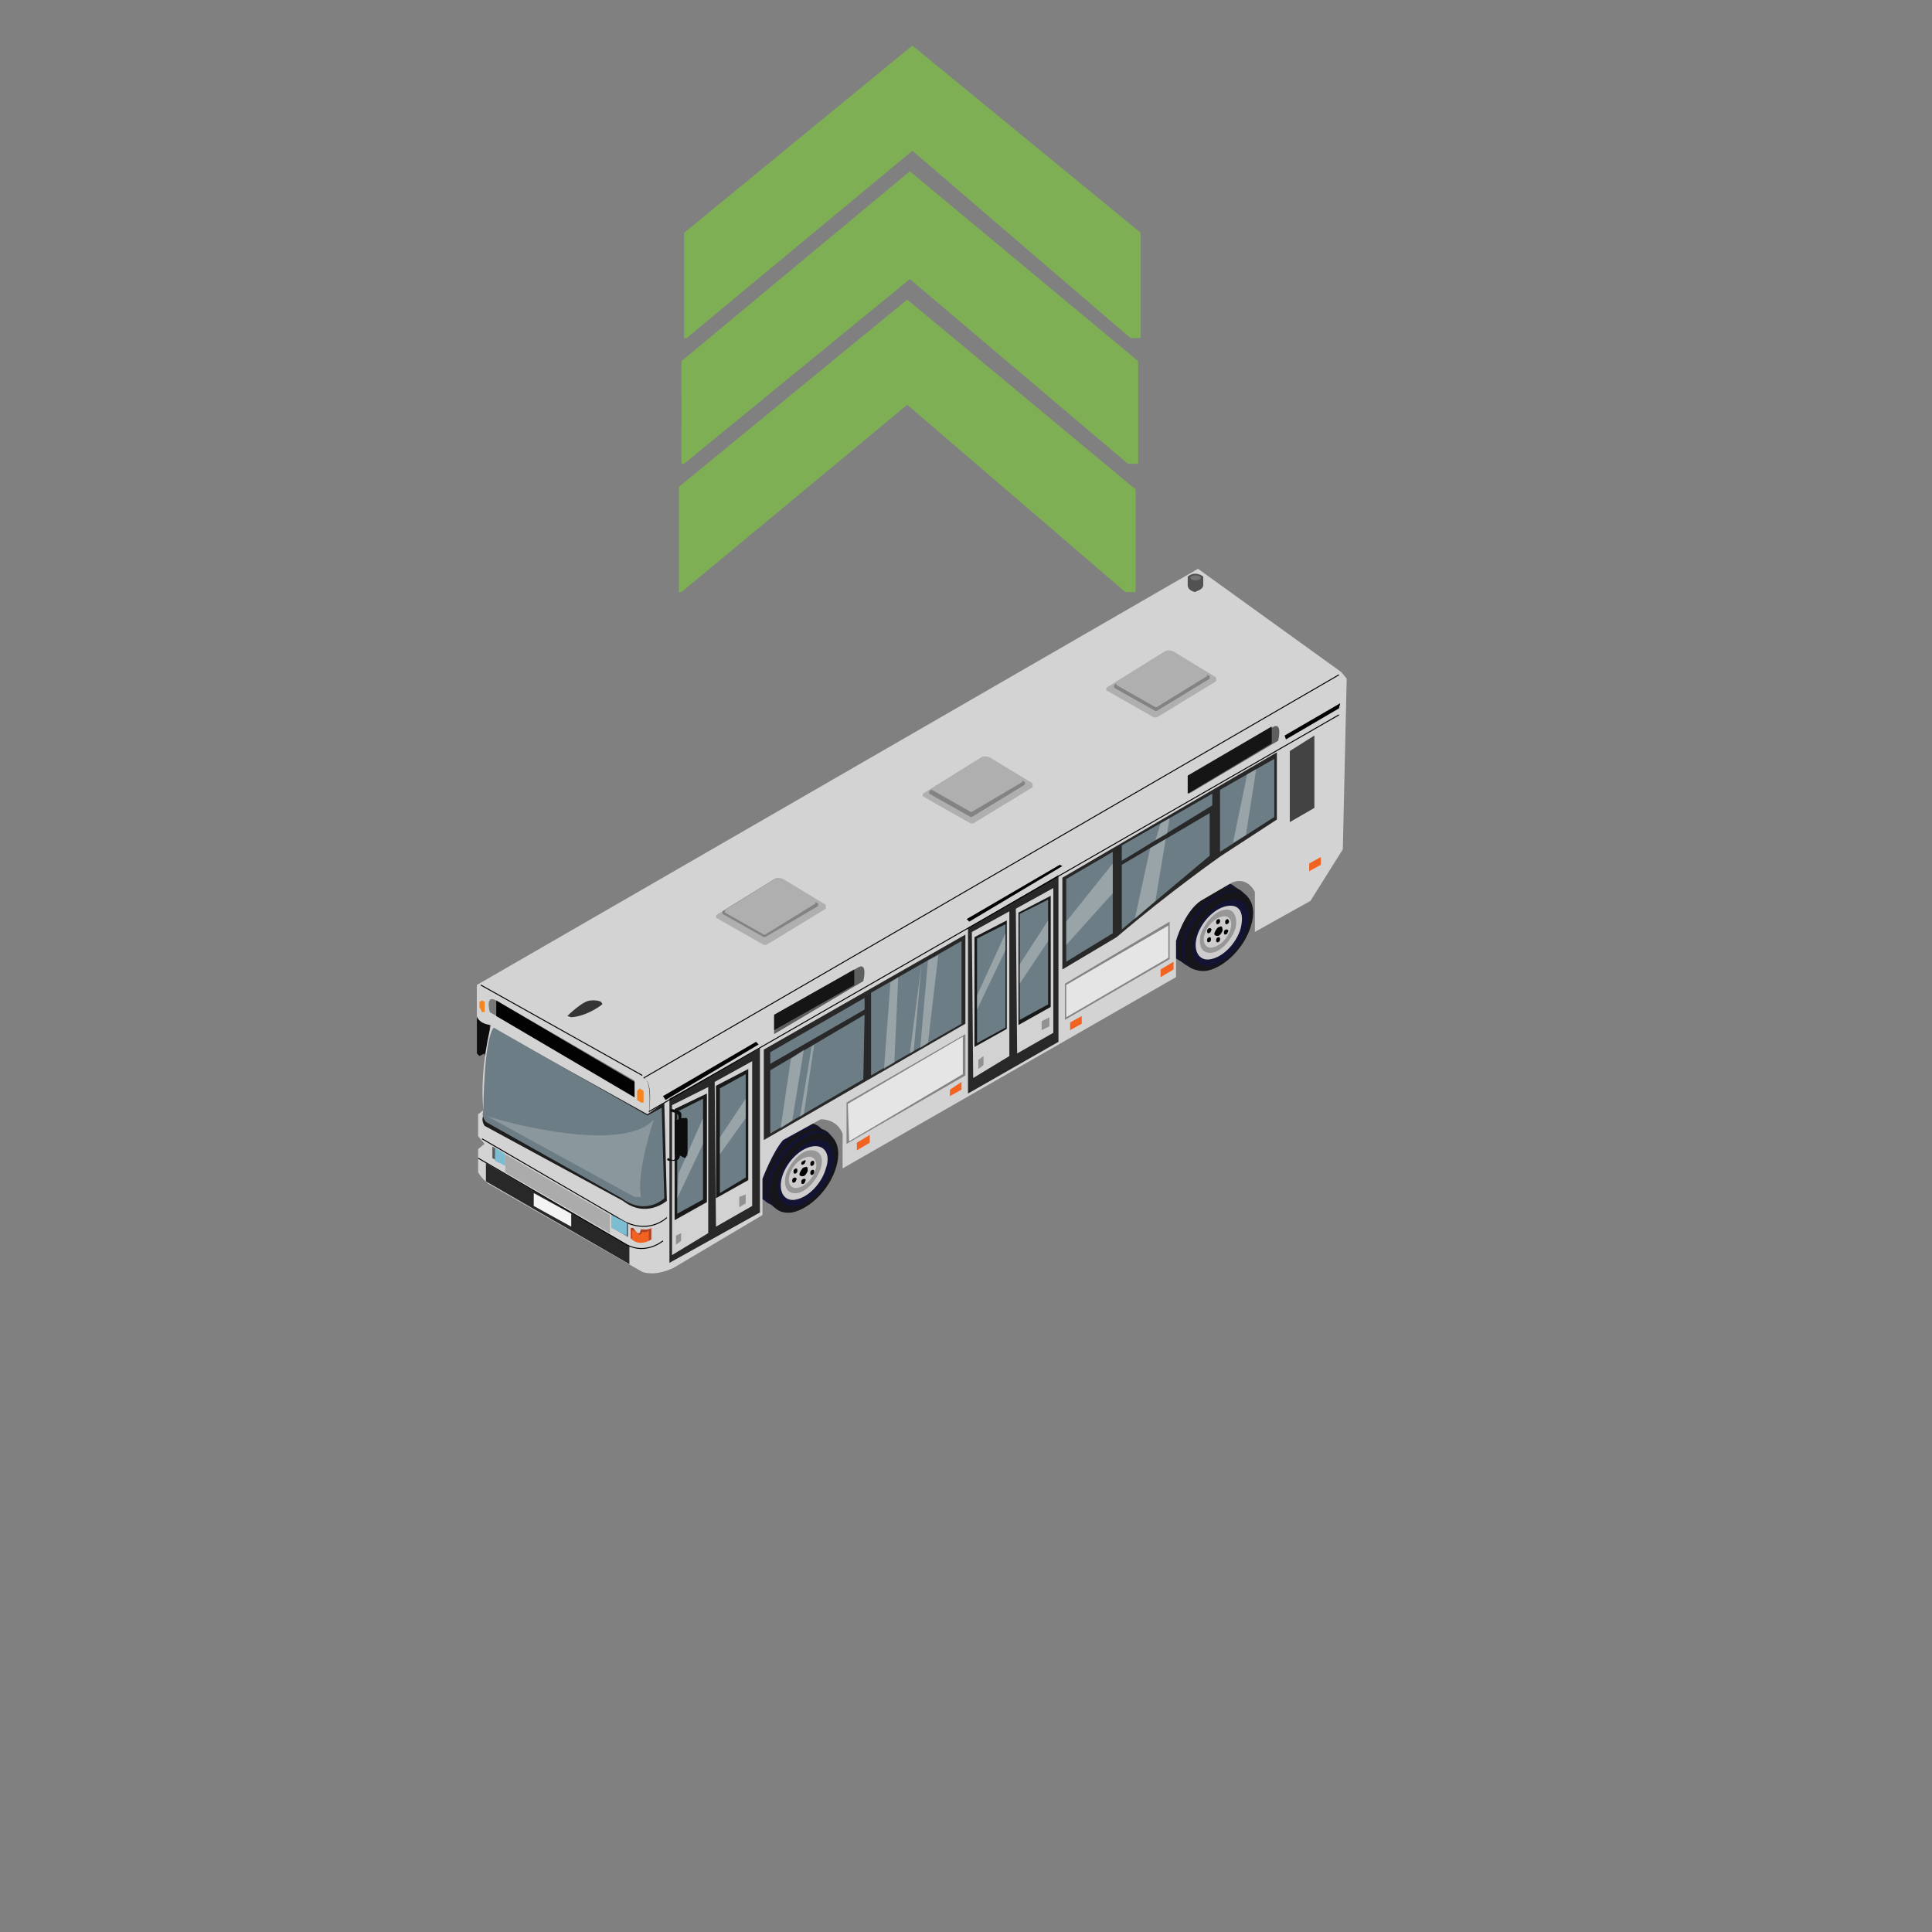 <?xml version="1.0" encoding="utf-8"?>
<!-- Generator: Adobe Illustrator 16.0.0, SVG Export Plug-In . SVG Version: 6.00 Build 0)  -->
<!DOCTYPE svg PUBLIC "-//W3C//DTD SVG 1.1//EN" "http://www.w3.org/Graphics/SVG/1.1/DTD/svg11.dtd">
<svg version="1.1" id="Layer_1" xmlns="http://www.w3.org/2000/svg" xmlns:xlink="http://www.w3.org/1999/xlink" x="0px" y="0px"
	 width="200px" height="200px" viewBox="0 0 200 200" enable-background="new 0 0 200 200" xml:space="preserve">
<rect x="0" y="0" width="200" height="200" fill="#808080" stroke="none"/>
<g id="Direction">
	<g transform="rotate({{angle}} 50 50)">
		<polygon id="arrow" opacity="0.7" fill="#80C342" enable-background="new    " points="117.56,61.291 116.494,61.292 
			93.917,41.902 70.546,61.292 70.28,61.291 70.28,50.4 93.917,31.012 117.56,50.668 		">
		
		</polygon>
		<polygon id="arrow2" opacity="0.7" fill="#80C342" enable-background="new    " points="117.823,48.01 116.763,48.01 
			94.187,28.889 70.812,48.009 70.547,48.01 70.546,37.388 94.187,17.732 117.823,37.386 		">
		
		</polygon>
		<polygon id="arrow3" opacity="0.7" fill="#80C342" enable-background="new    " points="118.091,34.997 117.026,34.996 
			94.45,15.607 71.077,34.997 70.812,34.997 70.812,24.106 94.45,4.716 118.091,24.105 		">
		
		</polygon>
	</g>
</g>
<g id="Tire_Mid">
	<path fill="#16151A" d="M84.419,119.088c-0.669,2.275-2.809,4.418-4.681,4.684c-1.873,0.4-2.944-1.205-2.142-3.479
		c0.803-2.281,2.811-4.42,4.683-4.684C84.019,115.344,85.088,116.949,84.419,119.088z"/>
	<path fill="#131433" d="M84.686,119.494c-0.669,2.271-2.809,4.414-4.683,4.678c-1.873,0.402-2.809-1.203-2.14-3.479
		c0.668-2.275,2.809-4.418,4.681-4.684C84.419,115.613,85.355,117.215,84.686,119.494z"/>
	<path fill="#16151A" d="M85.355,119.758c-0.669,2.275-2.809,4.414-4.681,4.684c-1.874,0.4-2.944-1.203-2.141-3.479
		c0.669-2.275,2.81-4.418,4.683-4.688C84.955,116.01,86.024,117.486,85.355,119.758z"/>
	<path fill="#131433" d="M85.624,120.023c-0.669,2.275-2.81,4.418-4.683,4.688c-1.872,0.4-2.811-1.205-2.141-3.484
		c0.669-2.275,2.81-4.41,4.681-4.678C85.355,116.279,86.293,117.885,85.624,120.023z"/>
	<path fill="#16151A" d="M86.16,120.293c-0.669,2.273-2.81,4.418-4.683,4.682c-1.874,0.402-2.943-1.203-2.141-3.479
		c0.667-2.275,2.808-4.414,4.681-4.68C85.891,116.549,86.83,118.018,86.16,120.293z"/>
	<path fill="#131433" d="M86.427,120.561c-0.667,2.275-2.81,4.414-4.681,4.684c-1.874,0.4-2.81-1.203-2.141-3.479
		c0.669-2.271,2.811-4.42,4.683-4.684C86.16,116.816,87.097,118.418,86.427,120.561z"/>
	<path fill="#16151A" d="M86.56,120.826c-0.669,2.275-2.676,4.285-4.549,4.688c-1.872,0.268-2.808-1.205-2.139-3.48
		c0.669-2.277,2.677-4.281,4.547-4.688C86.293,116.949,87.23,118.551,86.56,120.826z"/>
	<path fill="#131433" d="M86.16,120.963c-0.536,1.873-2.274,3.611-3.746,3.879c-1.473,0.27-2.275-1.07-1.74-2.945
		c0.534-1.873,2.273-3.607,3.745-3.879C85.891,117.885,86.693,119.088,86.16,120.963z"/>
	<path fill="#CECCCC" d="M85.491,120.963c-0.402,1.473-1.741,2.949-3.077,3.213c-1.206,0.27-1.875-0.801-1.473-2.275
		c0.402-1.467,1.739-2.941,3.078-3.213C85.357,118.418,86.024,119.494,85.491,120.963z"/>
	<path fill="#989798" d="M84.955,120.963c-0.4,1.203-1.472,2.412-2.409,2.543c-1.069,0.135-1.472-0.67-1.203-1.873
		c0.4-1.209,1.471-2.412,2.406-2.545C84.822,118.955,85.355,119.758,84.955,120.963z"/>
	<path fill="#CECCCC" d="M84.419,121.094c-0.267,0.939-1.069,1.742-1.873,1.871c-0.669,0.137-1.069-0.529-0.803-1.332
		c0.265-0.939,1.067-1.742,1.873-1.875C84.286,119.621,84.686,120.293,84.419,121.094z"/>
	<g id="Tire_Mid_Hole">
		<path fill="#020202" d="M83.617,121.227c-0.133,0.27-0.267,0.539-0.536,0.539c-0.27,0-0.4-0.133-0.267-0.398
			c0.133-0.268,0.267-0.537,0.536-0.537C83.617,120.693,83.617,120.963,83.617,121.227z"/>
		<path fill="#020202" d="M83.35,120.293c0,0.131-0.134,0.268-0.267,0.268s-0.133,0-0.133-0.137c0-0.131,0.133-0.26,0.267-0.26
			C83.35,120.023,83.483,120.164,83.35,120.293z"/>
		<path fill="#020202" d="M84.286,120.424c0,0.137-0.134,0.27-0.267,0.27s-0.133-0.133-0.133-0.27c0-0.131,0.133-0.26,0.267-0.26
			C84.286,120.164,84.286,120.293,84.286,120.424z"/>
		<path fill="#020202" d="M84.286,121.363c0,0.137-0.134,0.27-0.267,0.27s-0.133-0.137-0.133-0.27c0-0.137,0.133-0.27,0.267-0.27
			C84.286,121.094,84.286,121.227,84.286,121.363z"/>
		<path fill="#020202" d="M83.35,122.299c0,0.133-0.134,0.268-0.267,0.268s-0.133-0.133-0.133-0.268
			c0-0.137,0.133-0.266,0.267-0.266C83.35,122.033,83.483,122.033,83.35,122.299z"/>
		<path fill="#020202" d="M82.414,122.166c0,0.133-0.137,0.27-0.27,0.27s-0.133-0.137-0.133-0.27s0.133-0.27,0.267-0.27
			C82.414,121.896,82.546,122.033,82.414,122.166z"/>
		<path fill="#020202" d="M82.546,121.227c0,0.137-0.132,0.27-0.269,0.27c-0.133,0-0.133-0.133-0.133-0.27
			c0-0.133,0.133-0.264,0.27-0.264C82.546,120.963,82.546,121.094,82.546,121.227z"/>
	</g>
	
		<animateTransform  type="translate" fill="remove" attributeType="XML" accumulate="none" repeatCount="indefinite" additive="replace" begin="0s" values="0,0;0.1,0.1;0,0" restart="always" calcMode="linear" dur="1" attributeName="transform">
		</animateTransform>
</g>
<g id="Tire_Mid_1_">
	<path fill="#16151A" d="M127.233,94.206c-0.668,2.274-2.809,4.414-4.683,4.681c-1.875,0.4-2.943-1.201-2.146-3.478
		c0.668-2.275,2.812-4.414,4.689-4.681C126.965,90.458,127.901,91.93,127.233,94.206z"/>
	<path fill="#131433" d="M127.637,94.472c-0.668,2.274-2.815,4.414-4.686,4.682c-1.874,0.399-2.811-1.207-2.141-3.479
		c0.664-2.275,2.812-4.414,4.681-4.681C127.37,90.728,128.307,92.331,127.637,94.472z"/>
	<path fill="#16151A" d="M128.168,94.875c-0.666,2.274-2.805,4.414-4.681,4.682c-1.874,0.399-2.945-1.203-2.141-3.479
		c0.666-2.275,2.811-4.415,4.685-4.681C127.901,90.994,128.975,92.599,128.168,94.875z"/>
	<path fill="#131433" d="M128.569,95.142c-0.668,2.274-2.807,4.415-4.683,4.68c-1.87,0.4-2.81-1.202-2.139-3.478
		c0.664-2.274,2.807-4.414,4.683-4.681C128.307,91.263,129.239,92.864,128.569,95.142z"/>
	<path fill="#16151A" d="M128.975,95.408c-0.664,2.277-2.813,4.414-4.685,4.685c-1.874,0.398-2.943-1.207-2.146-3.48
		c0.671-2.274,2.815-4.417,4.686-4.683C128.71,91.53,129.773,93.133,128.975,95.408z"/>
	<path fill="#131433" d="M129.376,95.677c-0.666,2.271-2.811,4.416-4.685,4.684c-1.872,0.399-2.81-1.205-2.141-3.479
		c0.666-2.274,2.813-4.416,4.683-4.683C129.105,91.932,130.042,93.4,129.376,95.677z"/>
	<path fill="#16151A" d="M129.509,95.811c-0.668,2.275-2.675,4.283-4.545,4.681c-1.876,0.266-2.811-1.205-2.145-3.479
		c0.668-2.274,2.681-4.28,4.551-4.683C129.239,92.063,130.177,93.668,129.509,95.811z"/>
	<path fill="#131433" d="M129.105,96.078c-0.536,1.871-2.271,3.613-3.746,3.878c-1.473,0.267-2.275-1.071-1.737-2.944
		c0.529-1.872,2.275-3.613,3.748-3.88C128.836,92.864,129.646,94.206,129.105,96.078z"/>
	<path fill="#CECCCC" d="M128.441,96.078c-0.399,1.469-1.742,2.946-3.078,3.211c-1.201,0.268-1.876-0.805-1.473-2.277
		c0.399-1.467,1.737-2.941,3.078-3.209C128.307,93.535,128.836,94.472,128.441,96.078z"/>
	<path fill="#989798" d="M127.901,96.078c-0.399,1.203-1.467,2.408-2.405,2.542c-1.071,0.134-1.473-0.671-1.206-1.873
		c0.401-1.205,1.473-2.41,2.409-2.544C127.637,93.936,128.168,94.875,127.901,96.078z"/>
	<path fill="#CECCCC" d="M127.37,96.211c-0.27,0.936-1.071,1.736-1.874,1.875c-0.671,0.134-1.071-0.539-0.805-1.339
		c0.269-0.936,1.071-1.741,1.874-1.874C127.233,94.739,127.637,95.275,127.37,96.211z"/>
	<g id="Tire_Mid_Hole_1_">
		<path fill="#020202" d="M126.565,96.344c-0.135,0.267-0.267,0.536-0.534,0.536c-0.269,0-0.403-0.133-0.269-0.4
			c0.135-0.267,0.269-0.536,0.536-0.536C126.431,95.811,126.565,95.944,126.565,96.344z"/>
		<path fill="#020202" d="M126.299,95.408c0,0.133-0.137,0.267-0.268,0.267c-0.134,0-0.134-0.134-0.134-0.267
			s0.134-0.267,0.265-0.267C126.299,95.142,126.299,95.275,126.299,95.408z"/>
		<path fill="#020202" d="M127.233,95.408c0,0.133-0.135,0.267-0.269,0.267c-0.135,0-0.135-0.134-0.135-0.267
			s0.135-0.267,0.267-0.267C127.101,95.142,127.233,95.275,127.233,95.408z"/>
		<path fill="#020202" d="M127.101,96.479c0,0.134-0.132,0.267-0.267,0.267s-0.135-0.133-0.135-0.267
			c0-0.133,0.135-0.267,0.27-0.267C127.101,96.211,127.233,96.344,127.101,96.479z"/>
		<path fill="#020202" d="M126.299,97.281c0,0.137-0.137,0.266-0.268,0.266c-0.134,0-0.134-0.131-0.134-0.266
			c0-0.132,0.134-0.265,0.265-0.265C126.299,97.013,126.299,97.149,126.299,97.281z"/>
		<path fill="#020202" d="M125.363,97.281c0,0.137-0.132,0.266-0.269,0.266c-0.133,0-0.133-0.131-0.133-0.266
			c0-0.132,0.133-0.265,0.267-0.265C125.363,97.013,125.363,97.149,125.363,97.281z"/>
		<path fill="#020202" d="M125.363,96.344c0,0.133-0.132,0.267-0.269,0.267c-0.133,0-0.133-0.133-0.133-0.267
			s0.133-0.267,0.267-0.267C125.363,96.078,125.496,96.211,125.363,96.344z"/>
	</g>
	
		<animateTransform  type="translate" fill="remove" attributeType="XML" accumulate="none" repeatCount="indefinite" additive="replace" begin="0s" values="0,0;0.1,0.1;0,0" restart="always" calcMode="linear" dur="1" attributeName="transform">
		</animateTransform>
</g>
<g id="Body">
	<g>
		<g>
			<g>
				<g id="Bus_Body">
					<g>
						<g>
							<path fill="#0D0D0D" d="M51.106,104.508l-0.536,0.133c0,0-0.267,0.139-0.267,0.4v0.266l0.4,0.139v0.133v3.342l-0.134,0.133
								c0,0,0,0.67,0.536,0.4l0.267-0.133l0.133,0.133l-0.133,0.133h-0.4c0,0-0.802,0.135-0.802-0.535l-0.534,0.266l-0.133-0.135
								l-0.134-0.133v-3.609c0,0,0-0.4,0.267-0.268h0.4c0,0-0.133-0.535,0.134-0.668c0,0,0.267-0.135,0.802-0.268
								C51.106,104.375,51.239,104.375,51.106,104.508z"/>
							<path fill="#D3D3D3" d="M139.009,87.917l0.399-17.661l-0.538-0.669l-14.852-10.705l-74.656,43.082v3.215
								c0,0,0.134,0.797,1.473,0.934c0,0-1.203,4.281-0.803,8.83l-0.536,0.4v2.273l0.669,0.799l-0.669,0.537v2.41
								c0,0,0.536,0.934,1.338,1.336l15.655,8.963c0,0,1.203,0.539,3.21-0.398l9.231-5.482v-3.75c0,0,1.069-2.813,2.141-4.018
								l3.88-2.139c0,0,1.605-0.131,2.275,1.465v3.615l34.515-19.801V97.41c0,0,0.803-2.945,2.54-4.149l3.211-1.872
								c0,0,1.477-0.803,2.411,0.934v4.149l5.757-3.213L139.009,87.917z"/>
							<path fill="#515251" d="M124.561,60.623v-0.937c0,0-0.805-0.669-1.609,0v0.937c0,0,0,0.534,0.807,0.669
								C123.756,61.159,124.425,61.159,124.561,60.623z"/>
							<g display="none">
								<path display="inline" fill="#B0AFB0" d="M146.501,64.369v-0.402l-4.416-2.675c0,0-0.536-0.269-0.936,0l-6.021,3.88v0.267
									l4.947,2.81h0.271L146.501,64.369z"/>
								<path display="inline" fill="#848383" d="M145.833,64.1v-0.267l-3.881-2.274c0,0-0.399-0.267-0.803,0l-5.218,3.211v0.267
									l4.279,2.406h0.137L145.833,64.1z"/>
								<path display="inline" fill="#B0AFB0" d="M145.564,63.833v-0.267l-3.612-2.141c0,0-0.399-0.267-0.803,0l-4.951,2.943v0.267
									l4.013,2.273h0.137L145.564,63.833z"/>
							</g>
							<g>
								<path fill="#B0AFB0" d="M125.897,70.525v-0.4l-4.414-2.678c0,0-0.538-0.267-0.938,0l-6.021,3.749v0.267l4.947,2.811h0.269
									L125.897,70.525z"/>
								<path fill="#848383" d="M125.227,70.256v-0.267l-3.88-2.275c0,0-0.401-0.269-0.805,0l-5.215,3.211v0.269l4.28,2.407h0.13
									L125.227,70.256z"/>
								<path fill="#B0AFB0" d="M124.96,69.989v-0.267l-3.613-2.14c0,0-0.401-0.267-0.805,0l-4.95,3.078v0.267l4.016,2.275h0.13
									L124.96,69.989z"/>
							</g>
							<g>
								<path fill="#B0AFB0" d="M106.898,81.494v-0.4l-4.416-2.676c0,0-0.536-0.267-0.936,0l-6.019,3.747v0.267l4.948,2.81h0.269
									L106.898,81.494z"/>
								<path fill="#848383" d="M106.096,81.227v-0.269l-3.883-2.272c0,0-0.4-0.267-0.807,0l-5.214,3.209v0.267l4.28,2.408h0.134
									L106.096,81.227z"/>
								<path fill="#B0AFB0" d="M105.826,80.958v-0.265l-3.613-2.141c0,0-0.4-0.269-0.807,0l-4.947,3.076v0.133l4.013,2.274h0.136
									L105.826,80.958z"/>
							</g>
							<g>
								<path fill="#B0AFB0" d="M85.491,94.07v-0.401l-4.414-2.674c0,0-0.536-0.267-0.936,0l-6.021,3.745v0.267l4.95,2.81h0.267
									L85.491,94.07z"/>
								<path fill="#848383" d="M84.686,93.802v-0.267l-3.88-2.408c0,0-0.4-0.267-0.803,0l-5.216,3.211v0.267l4.281,2.408h0.133
									L84.686,93.802z"/>
								<path fill="#B0AFB0" d="M84.419,93.535v-0.267l-3.612-2.139c0,0-0.4-0.267-0.802,0l-4.95,3.078v0.267l4.014,2.274h0.133
									L84.419,93.535z"/>
							</g>
							<ellipse fill="#727373" cx="123.756" cy="59.82" rx="0.534" ry="0.267"/>
							<path fill="#353535" d="M62.345,103.973c0,0-1.473,1.205-3.211,1.334l-0.402-0.133c0,0,1.605-1.604,2.41-1.604
								C61.141,103.572,62.345,103.438,62.345,103.973z"/>
							<polygon display="none" fill="#282828" points="141.684,89.388 141.684,72.128 132.45,77.481 132.45,94.739 							"/>
							<polygon fill="#282828" points="109.572,107.85 109.572,90.592 100.207,96.078 100.207,113.201 							"/>
							<polygon fill="#282828" points="78.667,125.514 78.667,108.518 69.3,113.738 69.3,130.729 							"/>
							<path fill="#5E5F5F" d="M132.317,76.677c0,0,0.532-2.141-0.67-1.338l-8.56,4.95v1.873L132.317,76.677z"/>
							<path fill="#5E5F5F" d="M89.369,101.563c0,0,0.534-2.141-0.669-1.338l-8.562,4.954v1.871L89.369,101.563z"/>
							<polygon fill="#151515" points="131.647,76.944 131.647,75.206 122.951,80.289 122.951,82.164 							"/>
							<polygon fill="#151515" points="88.433,101.963 88.433,100.358 80.139,105.041 80.139,106.643 							"/>
							<polyline fill="#020202" points="133.12,76.544 132.985,76.142 138.742,72.797 138.605,73.333 							"/>
							<polygon fill="#020202" points="109.975,89.656 100.342,95.408 100.072,95.142 109.705,89.521 							"/>
							<polygon fill="#020202" points="78.534,108.121 68.9,113.871 68.631,113.471 78.264,107.85 							"/>
							<path fill="#787878" d="M50.704,104.775c0,0-0.534-1.875,0.669-1.205l14.316,8.295v1.605L50.704,104.775z"/>
							<polygon fill="#020202" points="65.688,111.998 65.688,113.604 51.373,105.178 51.373,103.572 							"/>
							<polygon fill="#F6851F" points="66.625,112.938 66.225,112.668 65.956,112.938 65.956,113.871 66.358,114.141 
								66.625,114.141 							"/>
							<polygon fill="#F6851F" points="50.17,103.705 50.17,104.775 49.903,104.775 49.634,104.24 49.634,103.705 49.903,103.572 
															"/>
							<polygon fill="#434343" points="136.065,76.142 133.521,77.748 133.521,85.105 136.065,83.633 							"/>
							<path stroke="#000000" stroke-width="0.1" stroke-miterlimit="10" d="M138.605,69.855l-71.98,41.74L138.605,69.855z"/>
							<path stroke="#000000" stroke-width="0.1" stroke-miterlimit="10" d="M138.605,74.003l-71.442,41.073L138.605,74.003z"/>
							<path d="M67.161,115.613c0,0,0.534-3.748-0.536-4.018C66.625,111.596,67.563,111.463,67.161,115.613z"/>
							<g>
								<polygon fill="#D1D2D1" points="73.314,112.531 73.314,127.652 69.569,129.926 69.569,114.404 								"/>
								<polygon fill="#D1D2D1" points="77.865,109.855 77.865,124.842 74.116,126.984 73.983,111.998 								"/>
							</g>
							<g>
								<polygon fill="#D1D2D1" points="104.488,94.339 104.488,109.322 100.744,111.596 100.607,96.479 								"/>
								<polygon fill="#D1D2D1" points="109.039,91.93 109.039,106.916 105.293,109.053 105.158,94.07 								"/>
							</g>
							<g id="Glass_Doors">
								<polygon fill="#191919" points="108.77,92.733 108.77,104.24 105.428,106.111 105.428,94.472 								"/>
								<polygon fill="#191919" points="104.222,95.275 104.222,106.512 100.875,108.385 100.875,97.013 								"/>
								<polygon fill="#191919" points="77.461,110.662 77.461,122.166 74.116,124.041 74.116,112.398 								"/>
								<polygon fill="#191919" points="73.18,113.201 73.18,124.441 69.835,126.314 69.835,114.807 								"/>
								<polygon fill="#6D7D85" points="108.502,93.133 108.502,103.973 105.561,105.576 105.561,94.605 								"/>
								<polygon fill="#6D7D85" points="104.088,95.677 104.088,106.379 101.145,107.982 101.145,97.149 								"/>
								<polygon fill="#6D7D85" points="77.196,111.195 77.196,121.896 74.52,123.506 74.52,112.668 								"/>
								<polygon fill="#6D7D85" points="72.778,113.738 72.778,124.172 70.105,125.645 70.105,115.076 								"/>
								<path stroke="#000000" stroke-width="0.1" stroke-miterlimit="10" d="M66.492,111.328l-16.725-9.363L66.492,111.328z"/>
								<polygon fill="#282828" points="65.153,128.992 65.153,130.865 50.303,122.299 50.303,120.424 								"/>
							</g>
							<path fill="#0D0D0D" d="M69.436,115.076l0.535,0.135c0,0,0.267,0.133,0.267,0.398v0.264l-0.401,0.133v0.135v3.348
								l0.135,0.127c0,0,0,0.67-0.535,0.402l-0.267-0.135l-0.133,0.139l0.133,0.139h0.4c0,0,0.804,0.133,0.804-0.541l0.536,0.271
								l0.133-0.135l0.133-0.137v-3.609c0,0,0-0.396-0.267-0.264h-0.4c0,0,0.133-0.535-0.133-0.668c0,0-0.267-0.135-0.804-0.266
								C69.436,114.807,69.3,114.943,69.436,115.076z"/>
							<path fill="#1E1E1E" d="M68.766,114.141l0.267,10.168c0,0-2.139,1.875-4.548,0l-14.315-7.76c0,0-0.4-0.539-0.134-1.072
								c0,0,0.267-7.355,1.336-8.832l15.655,8.701L68.766,114.141z"/>
							<path fill="#6D7D85" d="M68.5,114.674l0.267,9.367c0,0-1.872,1.873-4.414,0l-14.047-7.895c0,0-0.536-0.67-0.267-1.07
								c0,0,0-7.357,1.069-8.697l15.922,9.098L68.5,114.674z"/>
							<path fill="none" stroke="#000000" stroke-width="0.1" stroke-miterlimit="10" d="M69.033,126.043
								c0,0-1.739,1.744-4.414,0.404l-14.716-8.559"/>
							<path fill="none" stroke="#000000" stroke-width="0.1" stroke-miterlimit="10" d="M68.631,128.453
								c0,0-1.739,1.473-3.747,0.406l-15.385-8.969"/>
							<path fill="#B44326" d="M67.428,127.117v1.205c0,0-1.203,0.67-2.14-0.133v-1.074h0.267l0.401,0.533h0.267l0.133-0.402
								C66.492,127.246,67.028,127.383,67.428,127.117z"/>
							<path fill="#F26322" d="M67.161,127.383v1.07c0,0-0.936,0.535-1.74-0.131v-0.936h0.267l0.401,0.406h0.267l0.133-0.27
								C66.492,127.52,66.895,127.652,67.161,127.383z"/>
							<polygon fill="#F4F4F4" points="59.133,125.645 59.133,126.984 55.253,124.842 55.253,123.506 							"/>
							<polygon fill="#848484" points="99.938,107.049 87.633,114.141 87.633,118.418 99.938,111.328 							"/>
							<polygon fill="#E5E5E5" points="99.673,107.314 87.766,114.273 87.899,118.152 99.673,111.195 							"/>
							<polygon fill="#848484" points="121.077,95.408 110.24,101.83 110.24,105.576 121.077,99.289 							"/>
							<polygon fill="#E5E5E5" points="120.945,95.811 110.375,101.963 110.375,105.307 120.945,99.156 							"/>
							<polygon fill="#F26322" points="90.038,117.486 90.038,118.289 88.702,119.088 88.702,118.289 							"/>
							<polygon fill="#F26322" points="99.537,111.998 99.537,112.801 98.333,113.471 98.333,112.801 							"/>
							<polygon fill="#F26322" points="111.98,105.178 111.98,105.975 110.777,106.643 110.777,105.844 							"/>
							<polygon fill="#F26322" points="121.483,99.556 121.483,100.358 120.141,101.158 120.141,100.358 							"/>
							<polygon fill="#F26322" points="136.733,88.719 136.733,89.521 135.527,90.191 135.527,89.388 							"/>
						</g>
						<g>
							<polygon fill="#919191" points="108.638,105.307 108.638,106.246 107.831,106.643 107.831,105.713 							"/>
							<polygon fill="#919191" points="101.813,109.322 101.813,110.256 101.278,110.662 101.278,109.723 							"/>
							<polygon fill="#919191" points="77.196,123.639 77.196,124.574 76.527,124.975 76.527,123.908 							"/>
							<polygon fill="#919191" points="70.506,127.652 70.506,128.453 69.97,128.859 69.97,127.916 							"/>
						</g>
					</g>
					<polygon fill="#282828" points="99.938,96.747 79.069,108.652 79.069,118.018 99.938,105.975 					"/>
					<path fill="#282828" d="M132.181,77.883v6.957l-5.75,3.745c0,0-5.354,3.747-10.839,8.43l-5.617,3.345v-9.5L132.181,77.883z"/>
					<polygon fill="#6D7D85" points="99.537,97.416 99.537,105.975 90.172,111.328 90.172,102.768 					"/>
					<polygon fill="#6D7D85" points="89.502,103.303 89.502,104.508 79.738,110.127 79.738,108.922 					"/>
					<polygon fill="#6D7D85" points="89.502,105.041 89.369,111.729 79.738,117.346 79.738,110.793 					"/>
					<polygon fill="#6D7D85" points="131.916,78.552 131.916,84.572 126.299,88.183 126.299,81.762 					"/>
					<polygon fill="#6D7D85" points="125.227,84.169 125.227,88.583 116.13,96.211 116.13,89.521 					"/>
					<polygon fill="#6D7D85" points="125.496,82.164 116.13,87.514 116.13,89.119 125.496,83.369 					"/>
					<polygon fill="#6D7D85" points="115.193,88.183 115.193,96.613 110.375,99.556 110.375,90.994 					"/>
				</g>
				<polygon fill="#59595A" points="52.042,119.357 52.042,120.424 50.972,119.891 50.972,118.688 				"/>
				<polygon fill="#7DBDD1" points="52.309,119.494 52.309,120.693 51.239,120.164 51.239,118.824 				"/>
				<polygon fill="#59595A" points="65.019,126.713 65.019,128.053 63.414,127.117 63.414,125.781 				"/>
				<polygon fill="#7DBDD1" points="64.886,126.584 64.886,127.916 63.281,127.117 63.281,125.781 				"/>
				<polygon fill="#ABABAB" points="63.147,125.781 63.147,127.652 52.309,121.363 52.309,119.494 				"/>
			</g>
		</g>
		<path opacity="0.2" fill="#FFFFFF" enable-background="new    " d="M67.697,115.879c0,0-1.872,5.484-1.338,8.029h-0.67
			l-15.385-8.432C50.303,115.613,64.217,119.758,67.697,115.879z"/>
		<polygon opacity="0.3" fill="#FFFFFF" enable-background="new    " points="70.239,121.496 72.778,115.746 72.778,118.418 
			70.105,124.041 		"/>
		<polygon opacity="0.3" fill="#FFFFFF" enable-background="new    " points="74.52,117.752 77.196,113.738 77.196,115.746 
			74.52,119.494 		"/>
		<polygon opacity="0.3" fill="#FFFFFF" enable-background="new    " points="81.877,109.588 80.808,116.816 82.011,116.01 
			83.216,108.652 		"/>
		<polygon opacity="0.3" fill="#FFFFFF" enable-background="new    " points="84.019,108.385 82.814,115.613 83.216,115.344 
			84.286,108.121 		"/>
		<polygon opacity="0.3" fill="#FFFFFF" enable-background="new    " points="92.181,101.697 91.511,110.662 92.583,109.988 
			92.984,101.158 		"/>
		<polygon opacity="0.3" fill="#FFFFFF" enable-background="new    " points="96.062,99.421 95.259,108.518 96.062,107.982 
			97.129,98.886 		"/>
		<polygon opacity="0.3" fill="#FFFFFF" enable-background="new    " points="95.392,99.824 94.585,108.791 94.186,109.053 		"/>
		<polygon opacity="0.3" fill="#FFFFFF" enable-background="new    " points="104.088,96.613 101.145,103.035 101.145,104.508 
			104.088,98.353 		"/>
		<polygon opacity="0.3" fill="#FFFFFF" enable-background="new    " points="108.502,95.275 105.561,99.824 105.561,101.83 
			108.502,97.416 		"/>
	</g>
	<polygon opacity="0.3" fill="#FFFFFF" enable-background="new    " points="115.193,89.388 110.375,95.408 110.375,97.818 
		115.193,92.464 	"/>
	<polygon opacity="0.3" fill="#FFFFFF" enable-background="new    " points="119.071,87.781 117.469,95.142 119.611,93.266 
		120.676,86.847 	"/>
	<polygon opacity="0.3" fill="#FFFFFF" enable-background="new    " points="120.141,85.241 119.611,86.98 120.811,86.311 
		121.077,84.705 	"/>
	<polygon opacity="0.3" fill="#FFFFFF" enable-background="new    " points="129.105,80.155 127.637,87.249 128.975,86.445 
		130.042,79.62 	"/>
	
		<animateTransform  type="translate" fill="remove" attributeType="XML" accumulate="none" repeatCount="indefinite" additive="replace" begin="0s" values="0,0;-0.1,-0.1;0,0" restart="always" calcMode="linear" dur="1" attributeName="transform">
		</animateTransform>
</g>
</svg>
